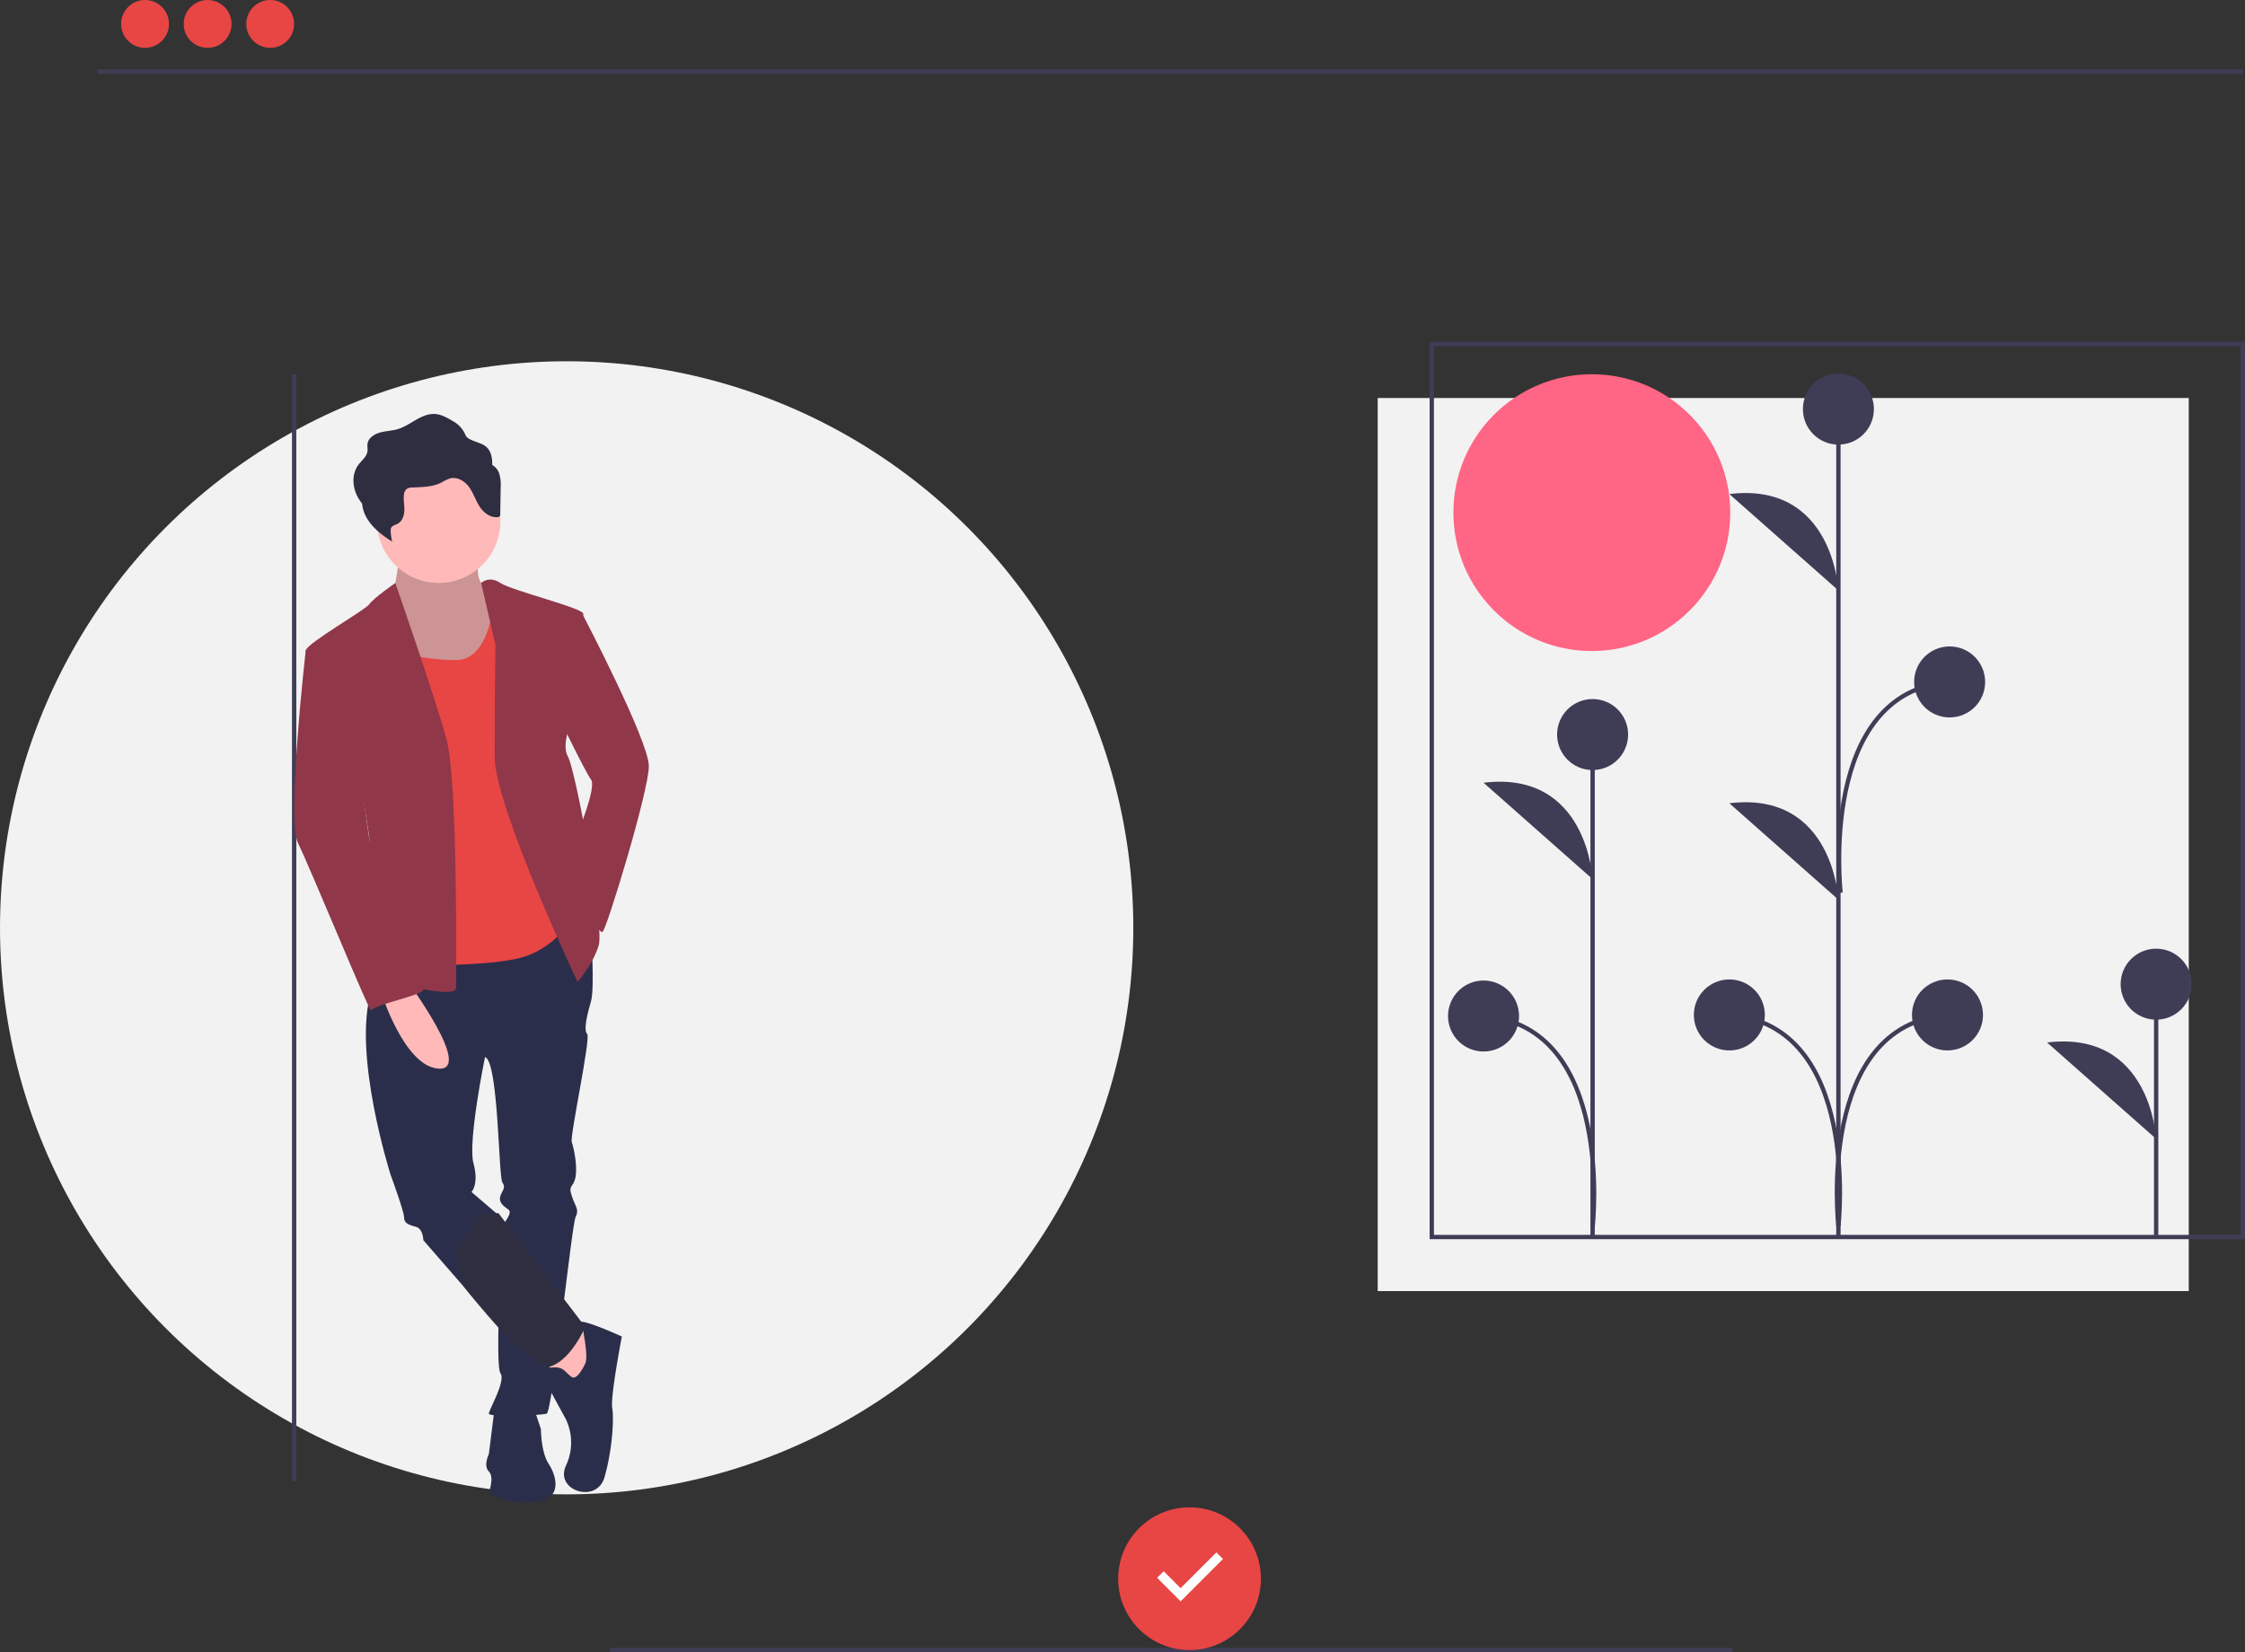 <svg xmlns="http://www.w3.org/2000/svg" width="1038" height="764.064" viewBox="0 0 1038 764.064"><rect x="0" y="0" width="1038" height="764.064" fill="#333333" stroke="none"/><rect width="375" height="413" transform="translate(637 184.064)" fill="#f2f2f2"/><circle cx="262" cy="262" r="262" transform="translate(0 167.064)" fill="#f2f2f2"/><line y1="116.093" transform="translate(996.917 455.131)" fill="#3f3d56" stroke="#3f3d56" stroke-miterlimit="10" stroke-width="2"/><circle cx="16.417" cy="16.417" r="16.417" transform="translate(980.5 438.714)" fill="#3f3d56"/><path d="M1078.42,595.15s-2.345-50.443-50.424-44.58" transform="translate(-81.5 -68.468)" fill="#3f3d56"/><line y1="382.004" transform="translate(850.007 189.375)" fill="#3f3d56" stroke="#3f3d56" stroke-miterlimit="10" stroke-width="2"/><circle cx="16.417" cy="16.417" r="16.417" transform="translate(833.59 172.775)" fill="#3f3d56"/><circle cx="16.417" cy="16.417" r="16.417" transform="translate(783.166 452.94)" fill="#3f3d56"/><path d="M931.507,341.52s-2.345-50.443-50.424-44.58" transform="translate(-81.5 -68.468)" fill="#3f3d56"/><path d="M931.507,484.52s-2.345-50.443-50.424-44.58" transform="translate(-81.5 -68.468)" fill="#3f3d56"/><path d="M931.507,635.334s10.554-92.818-50.424-97.509" transform="translate(-81.5 -68.468)" fill="none" stroke="#3f3d56" stroke-miterlimit="10" stroke-width="2"/><circle cx="16.417" cy="16.417" r="16.417" transform="translate(884.022 452.94)" fill="#3f3d56"/><path d="M931.514,635.334s-10.554-92.818,50.424-97.509" transform="translate(-81.5 -68.468)" fill="none" stroke="#3f3d56" stroke-miterlimit="10" stroke-width="2"/><circle cx="16.417" cy="16.417" r="16.417" transform="translate(885.022 298.94)" fill="#3f3d56"/><path d="M932.514,481.334s-10.554-92.818,50.424-97.509" transform="translate(-81.5 -68.468)" fill="none" stroke="#3f3d56" stroke-miterlimit="10" stroke-width="2"/><line y1="232.187" transform="translate(736.356 339.692)" fill="#3f3d56" stroke="#3f3d56" stroke-miterlimit="10" stroke-width="2"/><circle cx="16.417" cy="16.417" r="16.417" transform="translate(719.939 323.275)" fill="#3f3d56"/><path d="M817.856,475.02s-2.345-50.443-50.424-44.58" transform="translate(-81.5 -68.468)" fill="#3f3d56"/><path d="M817.856,635.834s10.554-92.818-50.424-97.509" transform="translate(-81.5 -68.468)" fill="none" stroke="#3f3d56" stroke-miterlimit="10" stroke-width="2"/><circle cx="16.417" cy="16.417" r="16.417" transform="translate(669.515 453.44)" fill="#3f3d56"/><circle cx="64" cy="64" r="64" transform="translate(672 173.064)" fill="#ff6584"/><line x2="992" transform="translate(45 33.064)" fill="none" stroke="#3f3d56" stroke-miterlimit="10" stroke-width="2"/><line x2="519" transform="translate(282 763.064)" fill="none" stroke="#3f3d56" stroke-miterlimit="10" stroke-width="2"/><circle cx="11.064" cy="11.064" r="11.064" transform="translate(56 0)" fill="#e84545"/><circle cx="11.064" cy="11.064" r="11.064" transform="translate(84.936 0)" fill="#e84545"/><circle cx="11.064" cy="11.064" r="11.064" transform="translate(113.872 0)" fill="#e84545"/><rect width="375" height="413" transform="translate(662 159.064)" fill="none" stroke="#3f3d56" stroke-miterlimit="10" stroke-width="2"/><line y2="512" transform="translate(136 173.064)" fill="none" stroke="#3f3d56" stroke-miterlimit="10" stroke-width="2"/><circle cx="33" cy="33" r="33" transform="translate(517 697.064)" fill="#e84545"/><path d="M562.412,717.913l-16.534,16.534-7.833-7.834-3.05,3.05,10.873,10.873,19.594-19.573Z" fill="#fff"/><path d="M303.07,326.483s-2.674,9.8,2.674,13.369,7.13,20.5,7.13,20.5l-10.7,29.411-28.52,5.348-10.7-20.5v-30.3s3.565-15.151,2.674-19.608S303.07,326.483,303.07,326.483Z" transform="translate(-81.5 -68.468)" fill="#ffb9b9"/><path d="M303.07,326.483s-2.674,9.8,2.674,13.369,7.13,20.5,7.13,20.5l-10.7,29.411-28.52,5.348-10.7-20.5v-30.3s3.565-15.151,2.674-19.608S303.07,326.483,303.07,326.483Z" transform="translate(-81.5 -68.468)" opacity="0.2"/><path d="M331.59,494.93l23.173,4.456s1.783,25.846,0,32.085-3.565,13.369-1.783,15.151-8.021,47.237-7.13,49.91,2.674,10.7,1.783,16.043-3.565,3.565-1.783,8.913,3.565,6.239,1.783,9.8-10.7,90.017-13.369,90.908-26.738,1.783-26.738,0,8.021-15.151,5.348-18.716.891-64.17.891-66.844,5.348-7.13,2.674-8.913-4.456-3.565-3.565-6.239,2.674-3.565.891-6.239-1.783-56.149-8.021-57.932c0,0-8.021,39.215-5.348,49.019s-.891,13.369-.891,13.369l12.478,10.7-16.934,32.085-17.825-20.5s0-5.348-3.565-6.239-5.348-1.783-5.348-4.456-6.239-19.608-6.239-19.608-17.825-56.149-8.913-84.669,12.346-27.576,12.346-27.576Z" transform="translate(-81.5 -68.468)" fill="#2b2e4a"/><path d="M264.35,610.952l9.8,10.695-3.565,29.412h-8.022L250.09,623.43Z" fill="#ffb9b9"/><path d="M352.089,699.028s-3.565,8.021-6.239,6.239-3.56-4.456-7.573-4.456-7.578.891-6.687,2.674,11.586,21.39,11.586,21.39a25.193,25.193,0,0,1,0,21.39c-5.348,11.586,14.26,17.825,17.825,5.348s4.456-26.738,3.565-32.085,4.456-32.977,4.456-32.977-14.4-6.638-18.785-6.884C350.237,679.667,353.871,695.463,352.089,699.028Z" transform="translate(-81.5 -68.468)" fill="#2b2e4a"/><path d="M328.025,718.636l3.565,10.7s0,10.7,3.565,16.043,7.13,16.934-7.13,17.825-20.5-4.456-20.5-4.456,2.674-7.13,0-9.8,0-8.021,0-8.021l2.674-21.39Z" transform="translate(-81.5 -68.468)" fill="#2b2e4a"/><path d="M303.961,629.51h8.021l40.107,52.584s-7.13,16.934-17.825,18.716c0,0-1.783-.891-9.8-6.239s-29.411-32.085-29.411-32.085l-2.674-15.151Z" transform="translate(-81.5 -68.468)" fill="#2f2e41"/><circle cx="28.52" cy="28.52" r="28.52" transform="translate(174.333 212.561)" fill="#ffb9b9"/><path d="M319.112,346.091l-8.913-3.565s-.891,31.194-17.825,31.194-34.759-4.456-34.759-13.369-14.26,16.043-14.26,16.043,13.369,89.125,12.478,90.016,9.8,48.128,9.8,48.128,45.454,1.783,60.605-4.456,19.608-17.825,19.608-17.825l-6.239-78.43-12.478-60.605Z" transform="translate(-81.5 -68.468)" fill="#e84545"/><path d="M303.966,338.069s3.56-3.565,8.907,0,38.324,11.586,38.324,14.26V386.2s.891,5.348-1.783,8.913-8.913,16.934-5.348,23.173,16.934,78.431,14.26,87.343-9.8,16.934-9.8,16.934S310.2,441.455,310.2,418.282s.372-51.6.372-51.6Z" transform="translate(-81.5 -68.468)" fill="#903749"/><path d="M343.176,353.221H351.2s30.3,57.932,30.3,69.518-19.608,75.757-21.39,76.648-7.13-9.8-7.13-9.8l-4.456-35.65s8.913-21.39,6.239-24.955-16.043-31.194-16.043-31.194Z" transform="translate(-81.5 -68.468)" fill="#903749"/><path d="M264.281,338.069s-10.231,7.13-12.013,9.8-28.52,17.825-29.411,21.39,20.5,33.868,20.5,33.868,8.913,49.91,8.913,53.475,3.565,64.17,3.565,64.17,36.541,10.7,36.541,4.456.891-95.364-4.456-114.972S264.281,338.069,264.281,338.069Z" transform="translate(-81.5 -68.468)" fill="#903749"/><path d="M270.093,522.559s30.3,41,14.26,40.107-26.738-35.65-26.738-35.65Z" transform="translate(-81.5 -68.468)" fill="#ffb9b9"/><path d="M233.552,366.59l-10.7,2.674s-8.913,78.431-3.565,89.126S253.16,538.6,253.16,535.929s25.089-7.44,24.131-9.959-6.306-13.214-8.088-16.779-4.456-8.021-3.565-12.478-9.8-23.531-9.8-23.531-2.674-11.228-3.565-16.576-8.913-64.17-8.913-64.17Z" transform="translate(-81.5 -68.468)" fill="#903749"/><path d="M312.317,287.471a7.087,7.087,0,0,0-3.227-3.965,15.185,15.185,0,0,0-.681-5.233c-1.775-4.94-5.981-4.657-9.949-6.841-1.722-.948-1.615-1.785-2.511-3.341a12.792,12.792,0,0,0-5.077-4.876c-2.546-1.527-5.233-3.1-8.245-3.292-6.329-.406-11.181,5.2-17.231,7-2.666.793-5.531.825-8.212,1.575s-5.355,2.538-5.754,5.143c-.184,1.2.141,2.436-.046,3.638-.372,2.389-2.6,4.063-4.09,6.028-3.3,4.346-2.92,10.486-.283,15.215a21.269,21.269,0,0,0,1.9,2.8,16.482,16.482,0,0,0,2.007,6.4c2.637,4.729,7.174,8.262,11.913,11.2a25.009,25.009,0,0,1-.7-4.775,3.116,3.116,0,0,1,.216-1.582c.528-1.039,1.923-1.315,2.986-1.883,2.2-1.178,3.066-3.785,3.13-6.169s-.473-4.771-.208-7.143a3.814,3.814,0,0,1,1.419-2.871,5.15,5.15,0,0,1,2.676-.6c4.513-.173,9.228-.251,13.209-2.26a20.073,20.073,0,0,1,4.111-1.957c3.383-.83,6.84,1.4,8.79,4.133s2.922,5.982,4.72,8.8,4.906,5.338,8.384,5a1.431,1.431,0,0,0,1.039-.435,1.4,1.4,0,0,0,.191-.833l.194-12.513a17.851,17.851,0,0,0-.67-6.36Z" transform="translate(-81.5 -68.468)" fill="#2f2e41"/></svg>